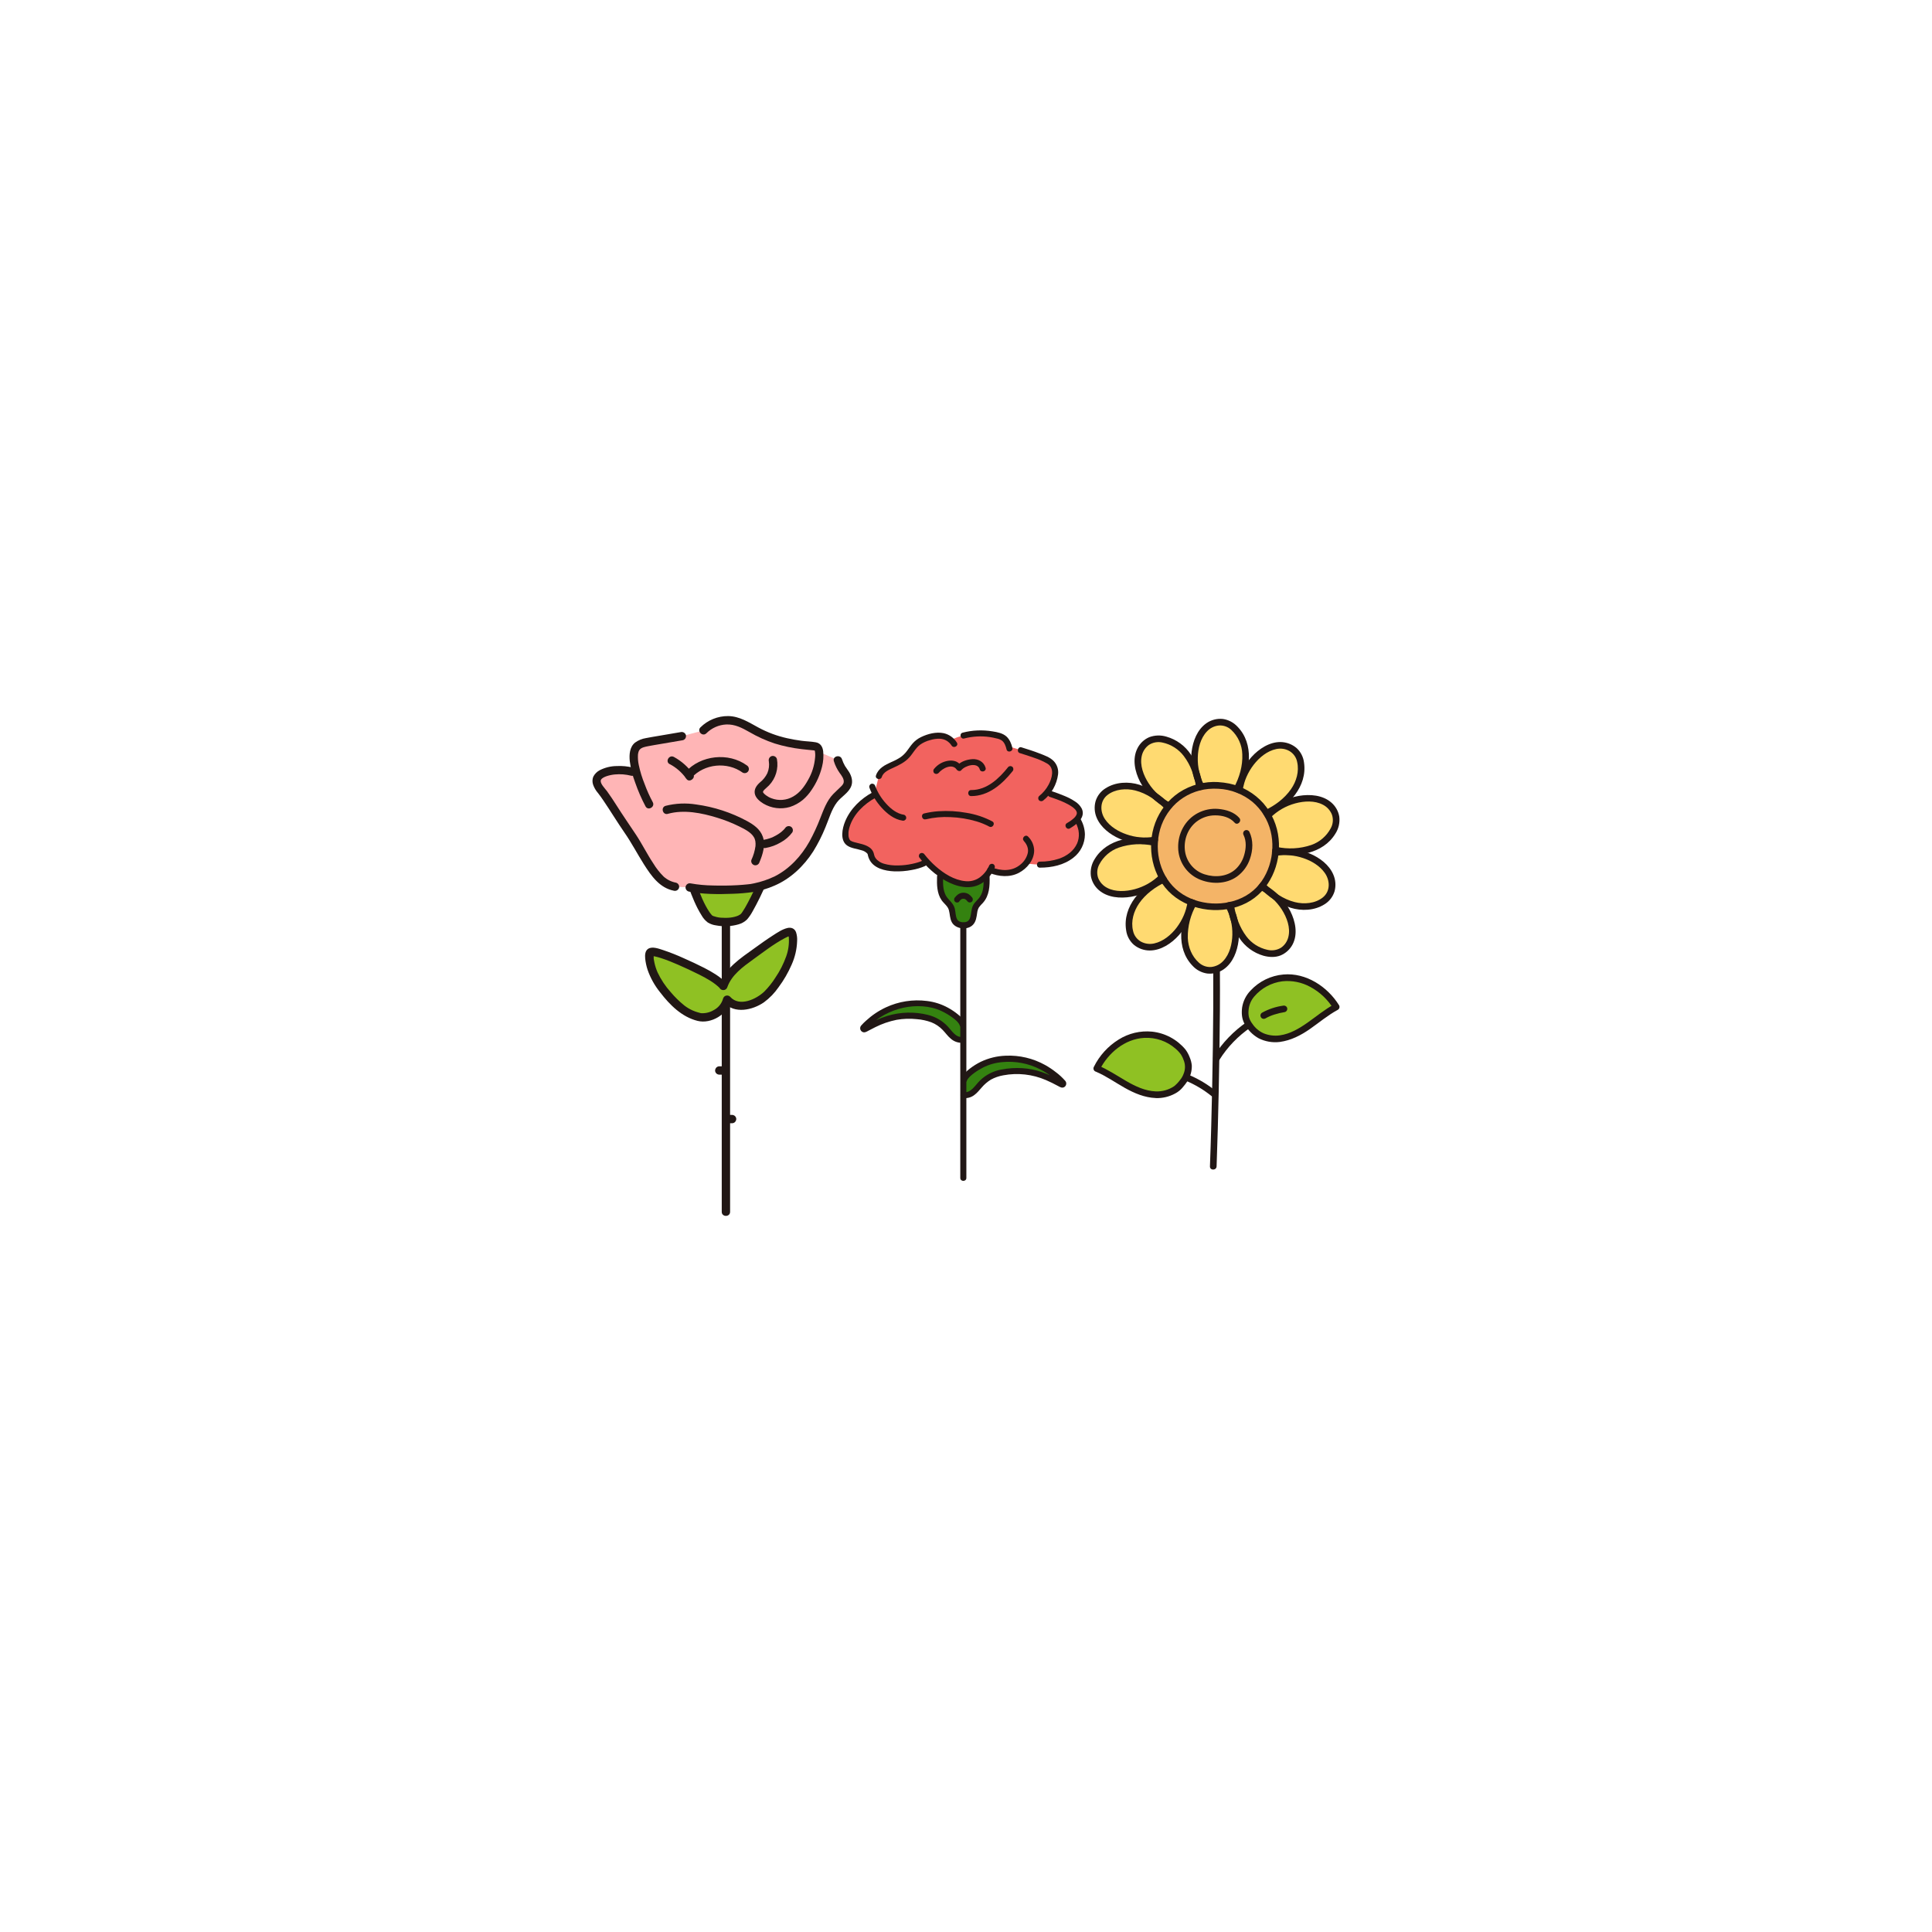 <?xml version="1.0" encoding="UTF-8"?>
<svg id="_レイヤー_1" data-name="レイヤー_1" xmlns="http://www.w3.org/2000/svg" version="1.1" viewBox="0 0 375 375">
  <!-- Generator: Adobe Illustrator 29.0.0, SVG Export Plug-In . SVG Version: 2.1.0 Build 186)  -->
  <defs>
    <style>
      .st0 {
        fill: #8fc123;
      }

      .st1 {
        fill: #ffb5b6;
      }

      .st2 {
        fill: #f2635f;
      }

      .st3 {
        fill: #ffda71;
      }

      .st4 {
        fill: #348210;
      }

      .st5 {
        fill: #f4b467;
      }

      .st6 {
        fill: #211715;
      }
    </style>
  </defs>
  <path class="st4" d="M187.08,209.64c.26-.73,1.25-1.6,2.13-2.17,1.83-1.2,3.35-1.79,5.92-1.94,3.29-.2,7.7.9,11.19,4.68.08.09.07.22-.01.3-.07.06-.17.07-.25.03-4.07-2.27-6.7-2.85-10.1-2.54-1.27.08-2.52.4-3.68.95-1.14.58-1.95,1.49-2.76,2.46-.4.48-1.37,1.39-2.51,1.18"/>
  <path class="st4" d="M182.47,170.15c-.05,1.56-.06,3.25,1,4.53.34.42.78.77,1.05,1.23.23.48.37,1,.4,1.54.03.54.21,1.06.5,1.51.33.44.95.64,1.57.64.72,0,1.23-.19,1.57-.64.29-.45.47-.97.5-1.51.03-.53.17-1.06.4-1.54.26-.45.71-.81,1.05-1.23,1.05-1.28,1.04-2.97,1-4.53"/>
  <path class="st6" d="M187.65,209.8c.22-.58.88-1.11,1.37-1.48.56-.42,1.16-.79,1.78-1.11,1.18-.6,2.47-.95,3.79-1.06,2.51-.23,5.03.25,7.27,1.39.73.37,1.44.81,2.1,1.3.32.24.63.5.93.77.17.15.33.31.49.46.08.07.15.15.22.23.05.05.1.1.15.15.11.15.12.09.02-.17l.15-.26.32-.07-.21-.12c-.1-.06-.21-.11-.31-.17-.17-.09-.34-.18-.5-.26-.35-.18-.7-.35-1.06-.52-.66-.31-1.34-.58-2.02-.82-1.19-.4-2.42-.65-3.68-.73-1.36-.08-2.73,0-4.06.26-1.56.27-3,1-4.14,2.09-.51.5-.93,1.09-1.44,1.59-.42.41-1.02.81-1.64.71-.31-.08-.63.1-.72.41-.08.31.1.63.41.72.8.13,1.62-.08,2.26-.58.56-.41.96-.94,1.42-1.45.51-.6,1.11-1.11,1.77-1.52.75-.41,1.56-.69,2.4-.84,2.8-.53,5.69-.21,8.3.92.8.34,1.57.73,2.33,1.14.41.22.81.49,1.26.2.37-.25.46-.75.21-1.12-.02-.03-.05-.07-.08-.1-.55-.62-1.16-1.19-1.83-1.68-.64-.51-1.33-.96-2.04-1.36-2.34-1.3-4.99-1.93-7.67-1.81-1.68.06-3.32.46-4.83,1.18-.75.37-1.47.82-2.13,1.33-.7.54-1.39,1.18-1.71,2.03-.08.31.1.63.41.72.31.08.63-.1.72-.41h0Z"/>
  <path class="st4" d="M186.83,198.89c-.26-.73-1.25-1.6-2.13-2.17-1.83-1.2-3.35-1.79-5.92-1.94-3.29-.2-7.7.9-11.19,4.68-.08.09-.07.22.02.3.07.06.17.07.24.03,4.07-2.27,6.7-2.85,10.1-2.54,1.27.08,2.52.4,3.68.95,1.14.58,1.95,1.49,2.76,2.46.4.48,1.37,1.39,2.51,1.18"/>
  <path class="st6" d="M187.4,198.73c-.32-.73-.83-1.36-1.47-1.84-.6-.49-1.24-.92-1.92-1.29-1.26-.69-2.65-1.14-4.08-1.31-2.72-.35-5.49.08-7.98,1.24-1.42.66-2.72,1.54-3.87,2.6-.32.28-.62.58-.9.9-.31.32-.29.84.04,1.14.03.03.06.05.1.08.45.29.85.02,1.26-.2.43-.23.86-.45,1.3-.67,1.31-.66,2.7-1.14,4.14-1.43,1.3-.23,2.63-.27,3.94-.13.96.07,1.91.28,2.82.61.83.33,1.58.84,2.19,1.48.54.55.98,1.21,1.58,1.7.68.61,1.6.89,2.51.77.31-.09.49-.41.41-.72-.09-.31-.41-.49-.72-.41-1.21.19-2.04-1.21-2.73-1.95-1.05-1.14-2.41-1.94-3.91-2.31-2.6-.65-5.33-.58-7.9.2-.74.23-1.46.51-2.17.83-.39.17-.77.35-1.14.54-.2.1-.4.2-.6.31-.1.05-.21.11-.31.16-.07.04-.14.08-.21.11-.2.08-.13.13.21.13l.15.26-.05.24c.05-.05.1-.1.15-.16.07-.08.15-.15.22-.23.15-.15.3-.29.45-.43.3-.27.61-.54.93-.79.57-.44,1.17-.83,1.81-1.18,1.16-.63,2.4-1.1,3.69-1.38,2.4-.52,5.15-.42,7.4.64.7.33,1.37.72,2,1.17.55.39,1.29.96,1.54,1.6.09.31.41.49.72.41.31-.09.49-.41.41-.72h0Z"/>
  <path class="st6" d="M186.39,179.87v48.77c0,.75,1.18.76,1.18,0v-48.77c0-.75-1.18-.76-1.18,0Z"/>
  <path class="st6" d="M181.88,170.15c-.05,1.56-.03,3.26.89,4.59.45.65,1.2,1.13,1.41,1.92.21.78.17,1.6.56,2.33.72,1.37,3.06,1.64,4.12.5.6-.64.68-1.48.81-2.31.04-.37.15-.73.34-1.06.23-.31.49-.6.77-.87,1.27-1.42,1.35-3.29,1.3-5.1-.02-.75-1.2-.76-1.18,0,.04,1.32.08,2.76-.68,3.91-.4.61-1.04,1.03-1.36,1.69-.34.71-.32,1.47-.51,2.22-.15.56-.45.95-1.05,1.02-.58.07-1.25-.03-1.54-.59-.32-.62-.26-1.39-.44-2.05-.21-.79-.74-1.3-1.27-1.89-1.07-1.17-1.04-2.82-.99-4.31.02-.76-1.15-.75-1.18,0h0Z"/>
  <path class="st6" d="M186.16,174.99c.07-.09.14-.17.22-.25.03-.04.07-.07.11-.11.02-.02.05-.04.07-.06.07-.07-.09.06-.04.03.05-.03.09-.06.14-.09.02-.01.05-.02.07-.03.06-.03-.13.05-.03.02.06-.02.12-.03.19-.05.07-.02-.14,0-.02,0,.04,0,.08,0,.12,0,.03,0,.07,0,.1,0,.1,0,.03.01-.02,0,.06.02.13.02.19.04.03.01.05.02.08.03-.13-.02-.08-.04-.02,0,.05.02.09.05.13.08.09.06-.11-.09-.02-.02.02.02.04.03.06.05.04.04.08.08.12.12.08.08.15.17.22.25.23.23.6.23.83,0,.22-.23.22-.6,0-.83-.18-.23-.38-.43-.62-.6-.63-.39-1.42-.4-2.05,0-.24.17-.45.38-.63.61-.23.23-.23.6,0,.83s.6.23.83,0c0,0,0,0,0,0h0Z"/>
  <path class="st2" d="M174.85,147.63c-1.67,1.04-3.72,1.33-4.27,3.02,0,0-.5,1.98-.91,3.64-5.05,2.71-6.38,7.6-5.14,9.12.79.97,4.02.69,4.49,2.32.67,3.99,8.08,2.88,10.26,1.84l.63-.3c1.83,1.99,4.73,4.21,7.81,4.35,1.76.08,3.46-.98,4.48-2.76,1.2.53,2.53.71,3.84.53,1.2-.23,2.28-.87,3.07-1.8.29.04.46.06.46.06,3.41.44,6.02-.11,7.78-1.21,2.75-1.72,3.41-4.77,1.73-7.45,2.06-2.35-2.38-3.95-5.14-4.89l-.75-.26c.93-1.1,1.5-2.46,1.62-3.9.05-.94-.45-1.83-1.28-2.29-1.65-.9-3.52-1.48-5.31-2.03l-.1-.03-2.31-.72c-.29-.92-.79-1.7-1.72-1.98-3.16-.93-6.56-.67-9.54.74-1-.89-2.55-1.2-5-.26-2.3.88-2.4,2.28-3.87,3.64-.25.23-.53.44-.82.62Z"/>
  <path class="st6" d="M169.39,153.78c-2.32,1.25-4.32,3.18-5.34,5.63-.57,1.36-1.07,3.72.4,4.72.81.55,1.9.62,2.82.92.39.1.74.3,1.03.58.11.12-.05-.09.04.05.03.05.06.09.08.14-.05-.11.02.06.02.07.01.06.02.11.03.17.06.25.14.48.25.71.84,1.79,3.05,2.28,4.85,2.36,1.14.04,2.29-.05,3.41-.27.89-.15,1.76-.41,2.59-.77.28-.17.37-.52.21-.8-.17-.27-.52-.37-.8-.21-.04.02-.26.11-.1.05-.06.03-.13.05-.19.08-.17.06-.35.12-.52.18-.38.11-.76.21-1.15.29-.88.19-1.77.29-2.67.3-.48.01-.96,0-1.44-.06-.41-.05-.82-.13-1.21-.24-.37-.09-.71-.24-1.03-.45-.28-.18-.53-.4-.72-.67-.05-.07-.09-.15-.13-.22-.02-.03-.11-.25-.07-.15-.08-.21-.11-.43-.18-.65-.16-.48-.49-.88-.93-1.14-.84-.54-1.89-.67-2.83-.94-.1-.03-.19-.06-.28-.09-.05-.02-.11-.04-.16-.06.02,0,.09.04,0,0-.09-.04-.18-.09-.27-.14-.03-.02-.05-.03-.08-.05.12.09-.02-.04-.04-.06-.11-.09.07.1,0,0-.01-.02-.03-.04-.04-.06-.04-.06-.07-.13-.1-.19-.02-.03-.04-.1.01.04-.01-.04-.03-.07-.04-.11-.02-.08-.05-.15-.07-.23,0-.04-.05-.25-.04-.17.01.1,0-.05,0-.05,0-.05,0-.09-.01-.14-.01-.19,0-.37,0-.56,0-.15.03-.3.06-.45.04-.23.1-.46.17-.68.75-2.43,2.8-4.43,5.06-5.64.67-.36.07-1.37-.59-1.01h0Z"/>
  <path class="st6" d="M203.78,154.68c1.28.44,2.57.88,3.74,1.55.14.08.27.16.4.25.11.07.28.2.32.22.11.09.21.18.31.27.05.05.09.09.14.14.02.02.14.18.08.09.07.1.13.2.18.3.05.1-.02-.07.01.04.02.06.03.12.05.18.02.09.01-.08,0,.05,0,.05,0,.11,0,.17,0-.12,0,.01-.02.06-.01.04-.06.18-.05.15-.14.28-.33.52-.57.72-.39.35-.82.65-1.28.9-.65.38-.06,1.4.59,1.01,1.29-.76,3.08-2.1,2.3-3.81-.31-.59-.77-1.08-1.34-1.42-.63-.42-1.31-.77-2.02-1.06-.84-.35-1.69-.66-2.55-.95-.72-.24-1.03.89-.31,1.13h0Z"/>
  <path class="st6" d="M208.78,159.66c.18.33.33.68.43,1.04.11.33.17.68.19,1.03.05.67-.07,1.35-.33,1.97-.65,1.46-1.96,2.43-3.51,2.97-1.2.39-2.46.59-3.72.57-.76,0-.76,1.18,0,1.17,2.3,0,4.68-.49,6.51-1.94,1.4-1.08,2.22-2.74,2.23-4.5-.02-1.01-.29-2-.78-2.89-.36-.67-1.37-.07-1.01.59h0Z"/>
  <path class="st6" d="M175.47,158.15c-1.4-.21-2.56-1.15-3.48-2.17-.92-1-1.64-2.17-2.12-3.44-.09-.31-.41-.49-.72-.41-.31.09-.49.41-.41.72.53,1.47,1.36,2.81,2.42,3.96,1.04,1.15,2.42,2.24,4,2.47.31.08.63-.1.72-.41.08-.31-.1-.63-.41-.72h0Z"/>
  <path class="st6" d="M179.7,159.03c1.55-.37,3.14-.51,4.73-.43,1.73.06,3.45.34,5.11.83.86.25,1.68.59,2.47,1.01.66.36,1.26-.65.59-1.01-1.56-.82-3.25-1.38-4.99-1.66-1.8-.33-3.62-.43-5.45-.31-.94.06-1.87.21-2.79.43-.73.19-.42,1.32.31,1.13Z"/>
  <path class="st6" d="M182.17,150.05c.73-.91,2.64-1.94,3.51-.69.19.28.67.44.92.12.7-.87,3.13-1.63,3.57-.15.21.72,1.35.42,1.13-.31-.34-1.15-1.4-1.74-2.57-1.67-1.04.07-2.29.45-2.97,1.3l.92.12c-.27-.42-.65-.75-1.1-.96-.5-.19-1.04-.23-1.57-.14-1.06.17-2.01.72-2.69,1.55-.22.23-.22.6,0,.83.23.23.6.23.83,0h0Z"/>
  <path class="st6" d="M171.15,150.81c.32-.95,1.36-1.39,2.26-1.8,1.13-.52,2.23-1.05,3.08-1.99.73-.8,1.21-1.81,2.09-2.47.6-.42,1.26-.72,1.97-.9.6-.19,1.23-.28,1.86-.26.48.02.95.15,1.36.4.38.24.7.56.94.93.42.63,1.43.04,1.01-.59-.57-.92-1.49-1.58-2.55-1.82-1.47-.3-3.08.12-4.4.76-.6.29-1.14.69-1.59,1.19-.41.46-.75.98-1.12,1.47-.35.48-.78.9-1.27,1.25-.55.36-1.14.67-1.75.92-1.26.57-2.54,1.2-3.01,2.6-.24.72.89,1.02,1.13.31Z"/>
  <path class="st6" d="M187.14,143.34c1.62-.42,3.3-.52,4.96-.28.46.07.92.16,1.37.28.36.06.7.21,1.01.41.52.42.74,1.09.89,1.71.18.73,1.31.42,1.13-.31-.19-.79-.52-1.61-1.13-2.18-.73-.67-1.78-.86-2.72-1.01-1.93-.32-3.91-.24-5.8.25-.73.19-.42,1.32.31,1.13Z"/>
  <path class="st6" d="M197.96,146.18c.93.29,1.86.58,2.77.91.9.29,1.77.68,2.59,1.15,1.45.91.86,2.87.2,4.09-.45.84-1.08,1.59-1.83,2.19-.23.23-.23.6,0,.83.23.22.6.22.83,0,1.57-1.25,2.59-3.06,2.85-5.04.12-.95-.19-1.91-.86-2.6-.71-.73-1.81-1.11-2.74-1.47-1.14-.45-2.32-.81-3.49-1.18-.72-.23-1.03.91-.31,1.13h0Z"/>
  <path class="st6" d="M195.7,148.87c-1.8,2.25-4.13,4.49-7.2,4.48-.76,0-.76,1.17,0,1.17,3.39.01,6.03-2.32,8.03-4.82.22-.23.22-.6,0-.83-.23-.23-.6-.23-.83,0h0Z"/>
  <path class="st6" d="M198.71,163.22c.59.63.96,1.45.79,2.32-.21.9-.72,1.71-1.45,2.28-1.64,1.38-3.81,1.25-5.69.48-.31-.08-.63.1-.72.41-.08.31.1.63.41.72,1.83.74,3.94.92,5.73-.02,1.57-.83,2.91-2.44,2.95-4.27-.01-1.04-.43-2.02-1.17-2.75-.52-.55-1.35.28-.83.83Z"/>
  <path class="st6" d="M178.43,166.42c1.37,1.84,3.1,3.38,5.09,4.52,2.06,1.14,4.66,1.85,6.84.62,1.19-.7,2.12-1.76,2.67-3.02.15-.28.06-.63-.21-.8-.28-.16-.64-.07-.8.21-.41.98-1.09,1.82-1.96,2.43-.8.53-1.76.76-2.71.65-2.15-.21-4.14-1.47-5.72-2.87-.8-.7-1.53-1.48-2.19-2.32-.17-.27-.52-.36-.8-.21-.28.16-.37.52-.21.8h0Z"/>
  <path class="st6" d="M140.09,174.98v60.24c0,1.04,1.62,1.04,1.62,0v-60.24c0-1.04-1.62-1.04-1.62,0Z"/>
  <path class="st0" d="M134.6,172.38c1.01,2.68,2.1,4.9,3,5.83.93.95,5.29,1.14,6.74-.22.74-.69,2.17-3.53,3.3-6.03-.39.11-.79.21-1.21.31-2.36.46-8.33.63-11.83.11Z"/>
  <path class="st6" d="M133.66,172.19c.69,1.85,1.42,3.74,2.48,5.42.31.57.74,1.07,1.26,1.46.5.29,1.04.48,1.61.55,1.44.27,2.92.2,4.32-.2.62-.17,1.19-.49,1.65-.93.41-.47.77-.99,1.07-1.54,1-1.77,1.89-3.6,2.68-5.47.21-.39.08-.87-.29-1.11-.39-.22-.88-.09-1.11.29-.68,1.56-1.4,3.11-2.21,4.61-.31.6-.65,1.18-1.03,1.75-.03.04-.2.26-.09.14-.06.08-.13.15-.2.23-.03.03-.06.06-.09.08-.17.15.07-.05-.05.03-.12.08-.25.16-.38.22-.21.09-.43.16-.65.22-.28.07-.56.13-.84.16-.63.07-1.28.07-1.91.02-.48-.04-.96-.15-1.42-.31-.06-.04-.13-.07-.19-.1-.19-.1.02.06-.07-.05-.16-.18-.31-.36-.45-.56-1.11-1.61-1.83-3.51-2.51-5.33-.13-.42-.57-.67-1-.57-.43.12-.68.57-.57,1h0Z"/>
  <path class="st0" d="M140.36,191.33c-.99-1.03-2.8-2.12-4.38-2.91-3.24-1.61-8.42-3.91-9.62-3.62-.15.05-.26.18-.29.34-.21.98.38,3.31,1.25,4.82.88,1.53,1.96,2.94,3.21,4.2,1.27,1.26,2.51,2.59,5.16,3.25,1.58.39,4.83-.77,5.43-3.38,1.31,1.56,3.74,1.32,5.07.76,2.51-1.06,3.53-2.57,4.58-4.01,1.03-1.43,1.88-3,2.51-4.65.63-1.62.84-4.02.48-4.95-.05-.15-.18-.26-.34-.29-1.23-.11-5.67,3.25-8.61,5.36-1.43,1.02-3.65,2.93-4.4,5.15-.01-.02-.03-.03-.04-.05Z"/>
  <path class="st6" d="M140.93,190.75c-1.19-1.21-2.73-2.11-4.23-2.88-1.3-.67-2.63-1.28-3.96-1.87-1.31-.6-2.65-1.13-4.02-1.59-.81-.26-2.07-.75-2.88-.27-.65.39-.67,1.25-.61,1.92.08.73.23,1.46.46,2.16.55,1.59,1.38,3.08,2.44,4.39,1.86,2.43,4.2,4.78,7.26,5.54,2.65.66,5.85-1.29,6.5-3.92l-1.36.36c2.01,2.29,5.56,1.47,7.75-.04,1.1-.81,2.06-1.8,2.84-2.93,1.02-1.37,1.87-2.84,2.55-4.41.64-1.44,1-2.98,1.05-4.55.04-.58-.03-1.16-.21-1.72-.28-.75-.97-.99-1.69-.81-1.01.24-1.96.9-2.82,1.45-1.23.79-2.41,1.64-3.59,2.49-2.66,1.91-5.66,3.85-6.8,7.09l1.36-.36-.04-.04c-.72-.76-1.86.39-1.15,1.15l.04.04c.33.31.85.3,1.16-.02.09-.09.16-.21.2-.34.83-2.35,3.02-3.93,4.96-5.33,2-1.44,3.98-3,6.17-4.16.18-.1.36-.19.55-.27.12-.06-.07.02.13-.05.08-.03.15-.05.23-.07.04,0,.07-.02.1-.03.12-.05-.04.03-.07,0,.01,0,.08,0,.09,0,.21.06-.26-.72-.34-.24-.01.06.05.19.07.26.02.09.04.18.04.28.08,1.24-.09,2.48-.51,3.65-.52,1.45-1.22,2.84-2.09,4.11-.62.99-1.35,1.9-2.17,2.73-1.59,1.5-4.85,3.03-6.63.99-.32-.31-.84-.31-1.16.01-.09.1-.16.21-.2.34-.26.96-.91,1.78-1.8,2.24-.74.45-1.61.66-2.47.61-.13,0,.13.02,0,0-.04,0-.09-.02-.13-.03-.18-.04-.36-.09-.54-.15-.35-.1-.68-.22-1.01-.37-.57-.26-1.11-.58-1.6-.97-.95-.77-1.82-1.62-2.61-2.56-1.04-1.15-1.9-2.45-2.56-3.85-.26-.59-.46-1.21-.6-1.84-.06-.26-.11-.52-.15-.78.01-.26,0-.51-.02-.77.03.08-.04.03,0,.04v-.03c-.04.13-.16.22-.3.23,0,.03-.12,0,0,0,.03,0,.06,0,.1,0,.07,0,.14,0,.22.01.09,0-.06,0-.06,0,.07,0,.13.02.2.03.44.09.88.21,1.3.35,1.14.37,2.25.82,3.34,1.3,1.35.59,2.68,1.21,4,1.87,1.47.74,3,1.57,4.15,2.75.73.75,1.87-.4,1.14-1.15Z"/>
  <path class="st6" d="M139.61,208.59h1.08c.21,0,.42-.09.57-.24.14-.16.23-.36.24-.57,0-.21-.09-.42-.24-.57-.15-.15-.36-.23-.57-.24h-1.08c-.21,0-.42.09-.57.24-.14.16-.23.36-.24.57,0,.21.09.42.24.57.15.15.36.23.57.24Z"/>
  <path class="st6" d="M141.02,218.02h1.08c.21,0,.42-.09.57-.24.14-.16.23-.36.24-.57,0-.21-.09-.42-.24-.57-.15-.15-.36-.23-.57-.24h-1.08c-.21,0-.42.09-.57.24-.14.16-.23.36-.24.57,0,.21.09.42.24.57.15.15.36.23.57.24Z"/>
  <path class="st1" d="M131.02,172.12c-1.45-.29-2.73-1.11-3.61-2.3-1.62-2.09-2.61-3.91-3.93-6.2-.8-1.4-2.15-3.19-3.03-4.54-1.43-2.21-2.53-4.13-3.98-5.93-.48-.59-.79-1.43-.62-1.97.14-.45.77-.91,1.23-1.12,1.69-.75,4.07-.69,5.62-.27l.84.3c-.17-.55-.3-1.1-.4-1.66-.3-1.84-.12-2.78.39-3.42.53-.67,1.72-.9,2.57-1.05l6.25-1.07,4.19-1.12c1.64-1.65,4.03-2.31,6.28-1.76,1.5.39,2.8,1.29,4.17,2.02,3.52,1.86,6.93,2.46,10.54,2.78.7.04,1.06.08,1.32.52.08.19.12.39.12.6l3.68,1.61c.24.76.6,1.47,1.07,2.11,1.06,1.41,1.21,2.54.07,3.58l-.75.75c-.54.45-1.03.97-1.44,1.55-.55.9-1,1.86-1.37,2.85-1.44,3.68-2.93,7.03-5.75,9.7-2.79,2.64-4.94,3.43-8.07,4.18-2.53.5-9.23.66-12.55-.02"/>
  <path class="st6" d="M122.92,149.01c-1.06-.27-2.15-.38-3.24-.32-1.13.01-2.25.29-3.26.8-.54.28-.99.73-1.27,1.28-.2.51-.2,1.08-.01,1.59.21.56.51,1.08.9,1.53.38.48.74.98,1.08,1.49,1.4,2.06,2.68,4.19,4.1,6.24,1.37,1.97,2.47,4.1,3.75,6.12,1.43,2.25,3.04,4.6,5.83,5.15.43.11.87-.14,1-.56.11-.43-.14-.87-.57-1-.91-.17-1.75-.58-2.43-1.2-.77-.77-1.44-1.62-2-2.55-1.21-1.81-2.17-3.78-3.38-5.6-1.24-1.87-2.52-3.71-3.72-5.61-.61-.96-1.23-1.91-1.9-2.83-.35-.47-1.44-1.54-1.16-2.16.17-.37.76-.61,1.12-.73.51-.17,1.04-.28,1.58-.33,1.05-.1,2.12-.02,3.14.24,1.01.27,1.44-1.29.43-1.56h0Z"/>
  <path class="st6" d="M126.7,155.7c-.61-1.13-1.14-2.31-1.58-3.52-.49-1.2-.87-2.45-1.14-3.72-.14-.66-.19-1.33-.15-2,.02-.21.07-.42.14-.62.05-.13-.05.09,0-.02.02-.05.04-.09.07-.13s.16-.23.12-.19c.39-.44,1.11-.56,1.66-.67.74-.15,1.48-.26,2.22-.39l4.52-.77c.43-.12.68-.57.57-1-.13-.42-.57-.67-1-.57l-4.34.74c-.8.14-1.6.26-2.39.42-.77.12-1.51.42-2.14.88-1.06.86-1.15,2.35-1.02,3.6.18,1.42.54,2.82,1.05,4.16.55,1.59,1.22,3.13,2.01,4.62.5.91,1.9.1,1.4-.82h0Z"/>
  <path class="st6" d="M133.65,173.04c2.81.56,5.77.55,8.62.44,1.29-.04,2.57-.15,3.84-.33,1.44-.24,2.85-.65,4.19-1.24,3.13-1.33,5.74-3.82,7.55-6.66.92-1.49,1.71-3.05,2.37-4.68.68-1.6,1.17-3.46,2.24-4.85.84-1.1,2.34-1.86,2.8-3.23.3-.89.03-1.83-.43-2.61-.25-.42-.57-.79-.82-1.21-.24-.42-.44-.87-.59-1.33-.33-.98-1.9-.56-1.56.43.25.81.63,1.57,1.12,2.26.37.5.89,1.18.78,1.82-.08.47-.51.79-.83,1.11-.39.39-.8.75-1.18,1.14-1.28,1.31-1.89,3.08-2.55,4.74-.59,1.54-1.29,3.04-2.08,4.49-1.57,2.8-3.84,5.29-6.73,6.76-1.29.62-2.65,1.08-4.05,1.37-.43.1-.87.17-1.31.2-.62.07-1.24.11-1.86.15-1.61.09-3.22.11-4.83.06-1.43-.02-2.85-.15-4.25-.4-.43-.11-.87.14-1,.57-.11.43.14.87.57,1h0Z"/>
  <path class="st6" d="M149.23,147.76c.12.79.02,1.59-.29,2.32-.34.7-.84,1.32-1.45,1.8-.62.56-1.14,1.26-.99,2.14.15.86.96,1.52,1.66,1.95,1.56.93,3.43,1.17,5.17.66.92-.3,1.77-.77,2.52-1.39.65-.56,1.22-1.21,1.69-1.93.94-1.37,1.62-2.89,2.02-4.5.25-.97.32-1.98.22-2.98-.1-.87-.52-1.59-1.44-1.75-.92-.17-1.87-.17-2.8-.3s-1.84-.28-2.75-.49c-1.95-.43-3.83-1.13-5.59-2.08-1.87-1.01-3.66-2.19-5.85-2.22-2.02-.02-3.96.77-5.39,2.19-.74.74.41,1.89,1.15,1.15,1.03-1.03,2.4-1.64,3.86-1.71,1.66-.07,3.07.66,4.47,1.46,1.56.91,3.21,1.66,4.93,2.23,1.71.53,3.47.89,5.26,1.1.78.1,1.57.15,2.34.24.15.02.18.05.19.08.08.43.1.87.05,1.3-.13,1.54-.59,3.03-1.37,4.37-.71,1.28-1.58,2.45-2.86,3.19-1.29.76-2.85.89-4.25.35-.38-.14-.74-.34-1.06-.58-.19-.15-.54-.41-.58-.67,0,.04.04-.1.06-.14.08-.12.17-.24.28-.33.27-.27.57-.5.84-.78,1.3-1.36,1.87-3.27,1.53-5.12-.12-.43-.57-.68-1-.57-.43.13-.67.57-.57,1h0Z"/>
  <path class="st6" d="M129.99,148.31c1.26.66,2.34,1.61,3.17,2.76l1.27-.98-.21-.26v1.15c2.48-2.76,6.93-3.19,9.92-1.02.39.22.88.09,1.11-.29.22-.39.09-.88-.29-1.11-3.54-2.58-8.97-1.99-11.89,1.27-.3.32-.3.82,0,1.15l.21.26c.57.71,1.81-.23,1.27-.98-.98-1.39-2.26-2.53-3.75-3.34-.92-.49-1.74.9-.82,1.4h0Z"/>
  <path class="st6" d="M129.61,157.97c3.13-.88,6.6-.18,9.63.76,1.45.44,2.86,1,4.22,1.67,1.02.51,2.28,1.12,2.84,2.05.16.25.26.52.31.81.05.32.06.64.03.96-.13.94-.4,1.85-.8,2.71-.12.43.14.87.57,1,.43.11.87-.14,1-.57.64-1.52,1.23-3.36.64-4.99-.52-1.44-1.75-2.29-3.04-3-3.07-1.66-6.41-2.75-9.87-3.22-1.98-.32-4-.23-5.94.26-1,.28-.58,1.84.43,1.56h0Z"/>
  <path class="st6" d="M152.38,160.74s-.12.15-.04.06-.05.05-.05.06c-.06.07-.13.14-.19.21-.14.14-.29.28-.44.4-.05.04-.09.07-.14.11.09-.07.02-.02-.03.02-.09.06-.18.13-.26.19-.19.13-.39.25-.6.37-.2.11-.4.21-.6.31-.06.03-.11.05-.17.08s-.09.04-.01,0c-.12.05-.23.09-.35.13-.43.15-.87.27-1.32.34-.43.12-.68.56-.57,1,.13.42.57.67,1,.57,1.03-.18,2.01-.54,2.91-1.07.89-.48,1.67-1.15,2.27-1.96.22-.39.09-.88-.29-1.11-.39-.21-.88-.09-1.11.29h0Z"/>
  <path class="st6" d="M235.49,188.12c.03,4.97,0,9.95-.07,14.92-.07,5.17-.18,10.35-.32,15.52-.07,2.61-.15,5.22-.25,7.83-.03.83,1.26.83,1.29,0,.17-4.83.31-9.67.41-14.5.11-5.21.19-10.42.23-15.64.02-2.71.02-5.42,0-8.13,0-.83-1.29-.83-1.29,0h0Z"/>
  <path class="st6" d="M230.22,209.79c1.77.75,3.43,1.74,4.93,2.95.26.24.66.24.91,0,.25-.25.25-.66,0-.91-1.57-1.29-3.32-2.35-5.19-3.15-.31-.17-.69-.07-.88.23-.18.31-.07.7.23.88h0Z"/>
  <path class="st6" d="M236.69,205.71c1.56-2.49,3.62-4.62,6.04-6.28.3-.18.4-.57.23-.88-.18-.3-.57-.41-.88-.23-2.61,1.78-4.82,4.07-6.5,6.74-.44.7.67,1.35,1.11.65Z"/>
  <path class="st3" d="M238.8,174.29c.03,2.55.77,5.04,2.14,7.19,1.07,1.67,2.71,3.03,4.83,3.49.93.23,1.91.15,2.79-.24.88-.45,1.56-1.2,1.93-2.12.31-.82.41-1.71.29-2.57-.35-2.85-2.29-5.52-4.57-7.11-.84-.58-1.75-1.05-2.72-1.38l-4.7,2.74Z"/>
  <path class="st3" d="M232.88,154.22c-.03-2.55-.77-5.04-2.14-7.19-1.07-1.67-2.71-3.03-4.83-3.49-.93-.23-1.91-.15-2.79.24-.88.45-1.56,1.2-1.93,2.12-.31.82-.41,1.71-.29,2.57.34,2.85,2.29,5.52,4.57,7.11.84.58,1.76,1.05,2.72,1.38l4.7-2.74Z"/>
  <path class="st0" d="M224.34,212.5c.76.02,1.51-.08,2.23-.3.79-.23,1.52-.63,2.14-1.17.28-.29.54-.6.79-.91.78-.86,1.28-2.37,1.18-3.36-.12-.74-.37-1.46-.73-2.13-.24-.4-.53-.77-.87-1.09-.65-.68-1.41-1.24-2.25-1.67-1.67-.88-3.58-1.22-5.45-.97-3.68.51-6.86,3.17-8.51,6.5,1.95.81,3.7,2.03,5.53,3.08s3.83,1.95,5.94,2.02Z"/>
  <path class="st0" d="M248.42,201.6c-1.19.16-2.4-.01-3.5-.49-.73-.32-1.37-.8-1.88-1.41-.54-.59-.96-1.27-1.23-2.02-.17-.77-.19-1.56-.04-2.33.19-.85.58-1.65,1.15-2.31.59-.72,1.3-1.34,2.09-1.84,1.57-1,3.41-1.5,5.27-1.43,3.71.16,7.13,2.52,9.08,5.68-1.87.98-3.49,2.36-5.22,3.58s-3.63,2.3-5.72,2.57Z"/>
  <path class="st3" d="M232.38,174.13c-1.47,2.09-2.32,4.54-2.47,7.09-.11,1.98.43,4.04,1.89,5.65.62.73,1.46,1.24,2.4,1.43.98.15,1.97-.07,2.8-.59.73-.48,1.33-1.14,1.74-1.92,1.39-2.51,1.37-5.81.45-8.44-.34-.96-.81-1.87-1.41-2.7l-5.41-.52Z"/>
  <path class="st3" d="M239.31,154.38c1.47-2.09,2.32-4.54,2.47-7.09.1-1.98-.43-4.04-1.89-5.65-.62-.73-1.46-1.24-2.4-1.43-.98-.15-1.97.07-2.8.59-.73.48-1.33,1.14-1.74,1.92-1.39,2.51-1.37,5.81-.45,8.44.34.96.81,1.87,1.41,2.7l5.41.52Z"/>
  <path class="st3" d="M227.19,170.16c-2.42.82-4.56,2.29-6.19,4.25-1.26,1.54-2.05,3.51-1.83,5.67.06.96.45,1.86,1.08,2.58.7.69,1.63,1.11,2.61,1.18.88.05,1.75-.13,2.54-.52,2.61-1.21,4.55-3.88,5.37-6.53.3-.98.46-1.99.47-3.01l-4.06-3.62Z"/>
  <path class="st3" d="M244.49,158.35c2.42-.82,4.56-2.29,6.19-4.25,1.26-1.54,2.05-3.51,1.83-5.67-.06-.96-.45-1.86-1.08-2.58-.7-.69-1.63-1.11-2.61-1.18-.88-.05-1.75.13-2.54.52-2.61,1.21-4.55,3.88-5.37,6.53-.3.98-.46,1.99-.47,3.01l4.05,3.62Z"/>
  <path class="st3" d="M225.37,163.88c-2.43-.78-5.03-.86-7.51-.25-1.93.49-3.74,1.6-4.84,3.47-.52.81-.75,1.76-.66,2.72.15.97.65,1.86,1.4,2.5.68.56,1.49.93,2.35,1.09,2.82.58,5.97-.42,8.21-2.07.82-.61,1.55-1.33,2.17-2.14l-1.11-5.31Z"/>
  <path class="st3" d="M246.31,164.63c2.43.78,5.03.86,7.51.25,1.93-.49,3.74-1.6,4.84-3.47.52-.81.75-1.76.66-2.72-.15-.97-.65-1.86-1.4-2.5-.68-.56-1.49-.93-2.35-1.09-2.82-.58-5.97.42-8.21,2.07-.82.61-1.55,1.33-2.17,2.14l1.11,5.31Z"/>
  <path class="st3" d="M227.6,157.79c-1.51-2.06-3.56-3.66-5.93-4.62-1.85-.74-3.97-.9-5.96-.04-.89.35-1.64.98-2.13,1.81-.45.88-.57,1.88-.34,2.84.22.85.65,1.63,1.26,2.26,1.94,2.12,5.07,3.17,7.85,3.15,1.02-.01,2.04-.16,3.02-.46l2.24-4.95Z"/>
  <path class="st3" d="M244.08,170.72c1.51,2.06,3.56,3.66,5.92,4.62,1.85.74,3.97.9,5.96.04.89-.35,1.64-.98,2.14-1.81.45-.88.57-1.88.34-2.84-.22-.85-.65-1.63-1.26-2.26-1.94-2.12-5.07-3.17-7.85-3.15-1.02.01-2.04.16-3.02.46l-2.24,4.95Z"/>
  <path class="st5" d="M236.5,152.44c-6.94-.39-12.04,4.71-12.39,10.99-.39,7.03,4.24,12.14,11.07,12.52,7.1.4,12.01-4.23,12.4-11.21.35-6.32-4.17-11.92-11.09-12.3Z"/>
  <path class="st6" d="M224.34,213.14c1.32.04,2.63-.27,3.79-.91.52-.28.99-.65,1.37-1.1.37-.42.71-.86,1.02-1.33.55-.89.83-1.92.81-2.96-.05-.57-.19-1.12-.42-1.64-.2-.54-.48-1.04-.82-1.5-1.63-1.95-3.95-3.19-6.48-3.46-2.27-.22-4.54.32-6.47,1.53-2.07,1.28-3.74,3.12-4.82,5.3-.17.32-.06.72.26.89.04.02.08.04.13.05,1.97.83,3.73,2.09,5.58,3.13,1.87,1.05,3.88,1.91,6.05,1.99.83.03.83-1.25,0-1.29-2.06-.08-3.96-.98-5.72-2-1.84-1.07-3.6-2.26-5.58-3.08l.38.94c1.64-3.3,4.9-6.06,8.71-6.25,2.2-.11,4.36.63,6.02,2.08.41.34.77.73,1.08,1.16.24.38.43.79.57,1.22.29.8.27,1.69-.05,2.48-.16.45-.39.86-.69,1.22-.33.46-.73.87-1.17,1.23-1.05.7-2.3,1.05-3.56,1-.83-.02-.83,1.26,0,1.28Z"/>
  <path class="st6" d="M245.61,197.68c.55-.32,1.14-.57,1.75-.76.66-.21,1.34-.37,2.03-.48.34-.1.54-.45.45-.79-.1-.34-.45-.53-.79-.45-1.43.2-2.82.66-4.08,1.36-.31.18-.41.57-.23.88.18.31.57.41.88.23h0Z"/>
  <path class="st6" d="M248.42,200.96c-1.07.15-2.17.01-3.17-.4-.88-.4-1.63-1.04-2.17-1.85-.3-.38-.52-.82-.66-1.28-.09-.41-.12-.84-.08-1.26.06-1.02.45-1.99,1.12-2.76,1.38-1.62,3.32-2.67,5.44-2.94,1.88-.2,3.77.18,5.43,1.09,1.84.99,3.38,2.44,4.47,4.22l.23-.88c-1.89,1.01-3.52,2.39-5.26,3.61-1.6,1.12-3.38,2.18-5.35,2.45-.35.01-.63.29-.64.64,0,.31.3.69.64.64,2.14-.29,4.05-1.27,5.81-2.49,1.81-1.26,3.5-2.7,5.45-3.75.3-.18.41-.57.23-.88-2.24-3.61-6.4-6.36-10.79-5.97-2.45.21-4.72,1.32-6.39,3.12-.86.89-1.43,2.02-1.63,3.25-.15,1.12-.08,2.22.47,3.22.62,1.17,1.57,2.14,2.73,2.79,1.27.64,2.7.89,4.12.71.35-.01.63-.29.64-.64,0-.35-.29-.64-.64-.64Z"/>
  <path class="st6" d="M238.24,175.67c.04.31.08.62.13.93.03.15.05.29.08.44.03.17.07.28.09.35.12.53.27,1.06.46,1.58.39,1.09.91,2.13,1.55,3.09,1.1,1.67,2.77,2.9,4.7,3.45,1.08.29,2.27.36,3.33-.07.99-.42,1.81-1.17,2.31-2.12,1.07-2.04.54-4.53-.45-6.49-1.16-2.26-3-4.1-5.27-5.26-.74-.38-1.39.73-.65,1.11,1.75.89,3.23,2.23,4.29,3.88.96,1.51,1.71,3.5,1.26,5.3-.2.84-.7,1.59-1.41,2.08-.79.49-1.75.64-2.65.42-1.64-.36-3.11-1.29-4.11-2.64-.64-.86-1.16-1.81-1.54-2.81-.21-.54-.36-1.09-.52-1.64-.03-.12.02-.14-.02-.05.01.11.01.1,0,0,0-.05-.01-.1-.03-.15-.03-.17-.07-.33-.11-.5-.06-.3-.11-.6-.14-.9-.01-.35-.29-.63-.64-.64-.35,0-.64.29-.64.64h0Z"/>
  <path class="st6" d="M233.44,152.77c-.12-1.1-.37-2.18-.75-3.23-.38-1.09-.91-2.13-1.55-3.09-1.11-1.69-2.8-2.92-4.75-3.47-1.09-.33-2.26-.29-3.33.11-1,.43-1.82,1.21-2.3,2.19-1.02,2.05-.48,4.5.52,6.45,1.17,2.25,3.02,4.08,5.29,5.23.74.37,1.39-.74.65-1.11-1.74-.87-3.21-2.18-4.27-3.81-.98-1.51-1.76-3.52-1.33-5.34.19-.85.68-1.6,1.38-2.11.78-.51,1.74-.67,2.64-.46,1.66.35,3.14,1.29,4.15,2.64.65.86,1.17,1.81,1.55,2.82.21.54.36,1.09.52,1.64.03.12-.02.14.02.05-.01-.11-.01-.1,0,0,0,.05.01.1.03.14.03.16.07.32.1.48.06.28.1.57.14.85.01.35.29.63.64.64.35,0,.64-.29.64-.64h0Z"/>
  <path class="st6" d="M231.1,174.95c-2.1,3.76-2.89,9.1.35,12.48.75.83,1.76,1.37,2.87,1.53,1.13.12,2.27-.17,3.2-.82,1.8-1.26,2.63-3.49,2.89-5.6.14-1.24.09-2.49-.15-3.72-.05-.27-.11-.54-.18-.81-.04-.16-.09-.32-.14-.48-.02-.08-.05-.16-.08-.23-.05-.11-.08-.12-.04,0-.12-.35-.22-.7-.37-1.04-.12-.28-.26-.56-.41-.83-.4-.73-1.51-.08-1.11.65.23.42.39.85.59,1.28,0,0-.04-.18.03.03,0,.03.02.1.03.13.04.14.09.27.13.41.08.26.15.52.21.78.2.89.3,1.8.28,2.71-.04,1.76-.5,3.75-1.74,5.07-.61.68-1.44,1.1-2.35,1.2-.89.07-1.77-.25-2.43-.86-1.35-1.21-2.06-3-2.13-4.78-.04-2.26.53-4.49,1.66-6.46.4-.72-.71-1.37-1.11-.65h0Z"/>
  <path class="st6" d="M240.63,153.49c2.07-3.77,2.84-9.08-.43-12.44-.75-.81-1.75-1.34-2.83-1.5-1.13-.12-2.27.17-3.2.82-1.79,1.25-2.62,3.46-2.88,5.54-.15,1.22-.1,2.46.12,3.67.05.27.11.54.17.8.04.16.08.32.13.48.02.08.05.16.07.24l.04.12c.03.14.05.16.04.06v-.06s.02.17.02.17c.03.1.07.19.11.29.06.16.13.32.2.48.13.29.26.57.41.85.39.73,1.5.08,1.11-.65-.44-.81-.77-1.68-.95-2.58-.2-.9-.3-1.82-.27-2.75.04-1.76.52-3.74,1.77-5.05.6-.65,1.42-1.07,2.31-1.16.89-.07,1.77.24,2.43.86,1.31,1.23,2.08,2.93,2.13,4.73.1,2.22-.55,4.5-1.61,6.43-.4.73.71,1.38,1.11.65h0Z"/>
  <path class="st6" d="M225.5,170.14c-3.94,1.85-7.65,5.75-6.92,10.41.14,1.1.68,2.12,1.52,2.85.86.7,1.94,1.09,3.06,1.09,2.19,0,4.24-1.38,5.65-2.96.78-.87,1.43-1.85,1.93-2.91.26-.54.47-1.09.65-1.66.22-.6.35-1.23.4-1.87,0-.83-1.29-.83-1.29,0,0-.15-.02.1-.02.15-.02.13-.05.26-.07.39-.06.27-.12.54-.2.81-.12.41-.26.81-.43,1.21-.36.85-.83,1.64-1.38,2.38-1.07,1.41-2.6,2.7-4.37,3.09-.89.2-1.82.07-2.61-.37-.77-.45-1.32-1.21-1.5-2.09-.45-1.84.13-3.8,1.19-5.33,1.23-1.78,3.1-3.17,5.05-4.08.3-.18.41-.57.23-.88-.18-.3-.57-.4-.88-.23h0Z"/>
  <path class="st6" d="M246.17,158.38c3.94-1.84,7.62-5.72,6.94-10.36-.13-1.09-.64-2.09-1.45-2.83-.86-.73-1.95-1.14-3.08-1.16-2.17-.04-4.23,1.33-5.64,2.88-.8.88-1.47,1.87-1.98,2.94-.25.52-.47,1.06-.64,1.61-.23.61-.37,1.24-.41,1.89,0,.83,1.29.83,1.29,0,0,.14.02-.12.03-.16.02-.13.05-.27.08-.4.06-.28.13-.56.21-.83.12-.4.26-.8.43-1.18.37-.84.84-1.64,1.41-2.37,1.08-1.39,2.6-2.65,4.36-3.02.89-.19,1.82-.05,2.6.41.76.47,1.3,1.23,1.46,2.11.42,1.83-.15,3.76-1.2,5.27-1.24,1.79-3.11,3.18-5.06,4.09-.3.18-.41.57-.23.88.18.3.57.4.88.23h0Z"/>
  <path class="st6" d="M224.27,162.92c-4.16-.89-9.37-.14-11.76,3.77-.65.99-.92,2.18-.77,3.36.18,1.05.72,2,1.52,2.7,1.7,1.49,4.17,1.67,6.31,1.31,2.44-.42,4.69-1.59,6.44-3.35.58-.59-.33-1.5-.91-.91-1.34,1.34-3.02,2.3-4.85,2.79-1.7.46-3.75.58-5.35-.26-.79-.4-1.41-1.08-1.74-1.9-.31-.88-.23-1.84.22-2.66.8-1.51,2.14-2.67,3.75-3.24,2.19-.75,4.54-.87,6.79-.37.81.17,1.15-1.07.34-1.24h0Z"/>
  <path class="st6" d="M246.57,158.73c1.35-1.34,3.02-2.31,4.86-2.8,1.7-.46,3.75-.58,5.35.27.79.4,1.41,1.08,1.74,1.9.31.88.23,1.84-.22,2.66-.8,1.51-2.14,2.67-3.75,3.24-2.19.75-4.55.87-6.81.37-.81-.17-1.15,1.07-.34,1.24,4.16.89,9.38.15,11.78-3.77.65-.99.92-2.18.77-3.35-.18-1.05-.72-2-1.52-2.7-1.7-1.49-4.17-1.67-6.32-1.31-2.45.43-4.7,1.6-6.45,3.36-.58.59.33,1.5.91.91h0Z"/>
  <path class="st6" d="M227.13,156.21c-1.61-1.78-3.66-3.12-5.94-3.88-2.14-.68-4.66-.56-6.59.67-.93.57-1.62,1.45-1.94,2.49-.31,1.08-.23,2.24.22,3.27.8,1.86,2.6,3.23,4.41,4.03,2.2.97,4.64,1.27,7.01.87.34-.1.54-.45.45-.79-.1-.34-.45-.54-.79-.45-1.78.29-3.6.13-5.3-.47-1.59-.54-3.21-1.51-4.17-2.93-1.01-1.48-1.02-3.56.48-4.72,1.49-1.15,3.61-1.32,5.38-.87,2.26.57,4.31,2,5.87,3.69.56.61,1.47-.3.91-.91h0Z"/>
  <path class="st6" d="M244.58,172.34c1.61,1.77,3.64,3.09,5.91,3.85,2.14.68,4.66.56,6.59-.66.95-.58,1.64-1.48,1.96-2.54.29-1.08.2-2.22-.25-3.25-.81-1.89-2.65-3.26-4.5-4.04-2.18-.94-4.6-1.23-6.94-.82-.34.1-.54.45-.45.79.1.34.45.54.79.45,1.77-.29,3.58-.14,5.28.44,1.58.53,3.18,1.47,4.16,2.86,1.05,1.48,1.13,3.57-.38,4.78-1.48,1.18-3.64,1.35-5.42.9-2.25-.56-4.28-1.98-5.84-3.66-.56-.61-1.47.3-.91.91h0Z"/>
  <path class="st6" d="M236.5,151.8c-2.7-.17-5.39.54-7.65,2.03-2.11,1.43-3.73,3.49-4.62,5.88-1.76,4.71-.62,10.58,3.25,13.92,3.86,3.32,9.91,3.95,14.43,1.64,4.52-2.3,6.79-7.57,6.27-12.48-.25-2.54-1.29-4.94-2.96-6.87-1.74-1.96-4.07-3.31-6.64-3.84-.69-.14-1.38-.23-2.08-.27-.83-.05-.82,1.24,0,1.29,2.42.12,4.73,1.01,6.6,2.54,1.75,1.48,2.98,3.48,3.53,5.7,1.07,4.29-.4,9.46-4.07,12.05-3.71,2.62-9.17,2.61-12.99.2-3.91-2.46-5.53-7.38-4.59-11.82.47-2.25,1.63-4.3,3.31-5.87,1.74-1.58,3.94-2.55,6.28-2.77.64-.06,1.29-.07,1.93-.03.83.04.83-1.24,0-1.29Z"/>
  <path class="st6" d="M240.57,158.78c-1.04-1.18-2.58-1.63-4.1-1.77-1.39-.12-2.77.17-4,.82-2.45,1.3-3.85,3.95-3.79,6.68.03,2.61,1.55,4.97,3.91,6.08,2.35,1.08,5.37,1.09,7.53-.47,1.17-.86,2.04-2.05,2.5-3.43.59-1.69.67-3.63-.13-5.26-.18-.3-.57-.41-.88-.23-.3.18-.4.57-.23.88.59,1.21.48,2.67.1,3.93-.29,1.02-.85,1.94-1.62,2.67-1.6,1.48-4,1.69-6.04,1.03-2.03-.64-3.51-2.39-3.81-4.49-.31-2.17.53-4.47,2.32-5.8,1.03-.76,2.27-1.17,3.55-1.16,1.37,0,2.83.36,3.76,1.42.55.62,1.46-.29.91-.91Z"/>
</svg>